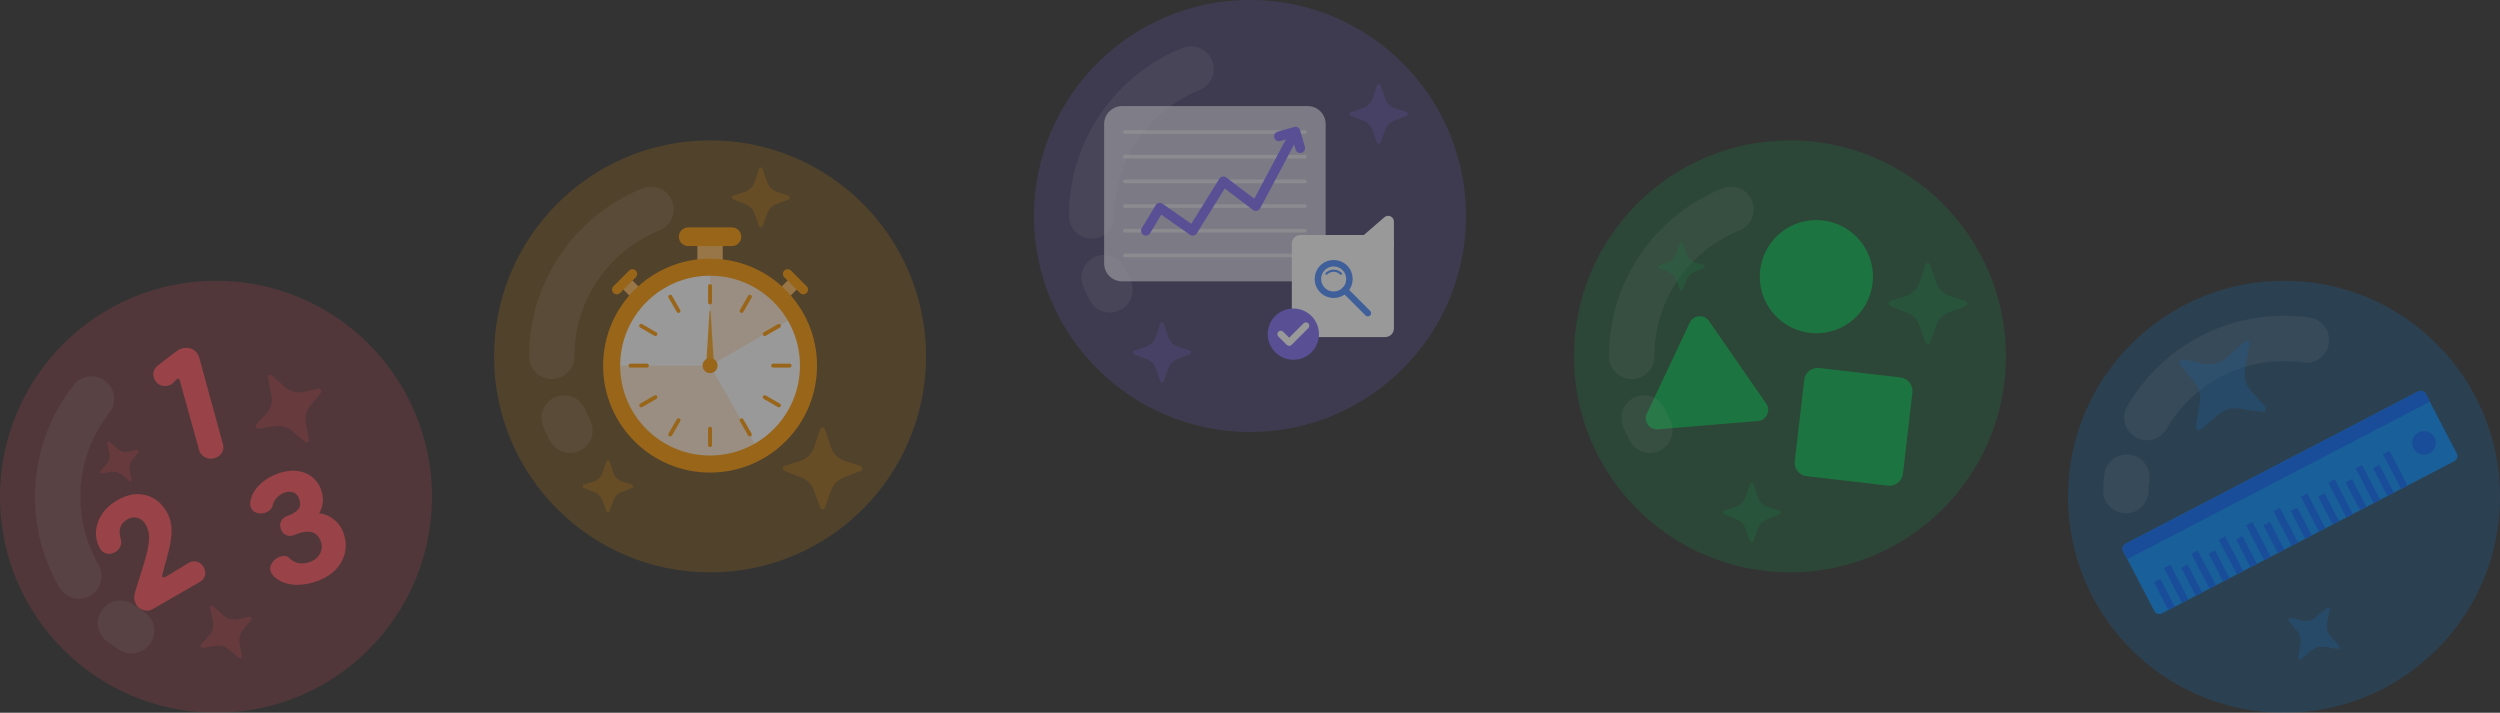 <svg width="926" height="264" viewBox="0 0 926 264" fill="none" xmlns="http://www.w3.org/2000/svg">
<rect x="0" y="0" width="926" height="264" fill="#333333" stroke="none"/>
<g opacity="0.5">
<path opacity="0.3" d="M463 160C507.183 160 543 124.183 543 80C543 35.817 507.183 0 463 0C418.817 0 383 35.817 383 80C383 124.183 418.817 160 463 160Z" fill="#7F6CF8"/>
<path opacity="0.1" d="M404.362 80C404.362 55.333 419.592 34.224 441.162 25.562" stroke="white" stroke-width="16.8" stroke-linecap="round" stroke-linejoin="round"/>
<path opacity="0.1" d="M411.117 107.348C410.34 105.876 409.623 104.367 408.971 102.825" stroke="white" stroke-width="16.8" stroke-linecap="round" stroke-linejoin="round"/>
<path opacity="0.72" d="M484.354 39.289H415.633C411.953 39.289 408.969 42.272 408.969 45.952V97.553C408.969 101.234 411.953 104.217 415.633 104.217H484.354C488.034 104.217 491.018 101.234 491.018 97.553V45.952C491.018 42.272 488.034 39.289 484.354 39.289Z" fill="#F5F3FF"/>
<g opacity="0.5">
<path d="M416.662 48.899H483.326" stroke="white" stroke-width="1.353" stroke-miterlimit="10" stroke-linecap="round"/>
</g>
<g opacity="0.5">
<path d="M416.662 58.041H483.326" stroke="white" stroke-width="1.353" stroke-miterlimit="10" stroke-linecap="round"/>
</g>
<g opacity="0.5">
<path d="M416.662 67.183H483.326" stroke="white" stroke-width="1.353" stroke-miterlimit="10" stroke-linecap="round"/>
</g>
<g opacity="0.5">
<path d="M416.662 76.323H483.326" stroke="white" stroke-width="1.353" stroke-miterlimit="10" stroke-linecap="round"/>
</g>
<g opacity="0.5">
<path d="M416.662 85.465H483.326" stroke="white" stroke-width="1.353" stroke-miterlimit="10" stroke-linecap="round"/>
</g>
<g opacity="0.5">
<path d="M416.662 94.606H483.326" stroke="white" stroke-width="1.353" stroke-miterlimit="10" stroke-linecap="round"/>
</g>
<path d="M424.442 85.465L429.582 76.945L441.785 85.465L453.148 67.182L465.172 76.324L478.734 50.844" stroke="#7F6CF8" stroke-width="3.609" stroke-linecap="round" stroke-linejoin="round"/>
<path d="M473.711 50.513L479.831 48.75L481.594 54.87" stroke="#7F6CF8" stroke-width="3.609" stroke-linecap="round" stroke-linejoin="round"/>
<path d="M481.71 124.85H513.094C514.868 124.85 516.306 123.411 516.306 121.637V90.254C516.306 88.48 514.868 87.041 513.094 87.041H481.71C479.936 87.041 478.498 88.48 478.498 90.254V121.637C478.498 123.411 479.936 124.85 481.71 124.85Z" fill="white"/>
<path d="M489.869 107.466C492.148 109.745 495.843 109.745 498.122 107.466C500.401 105.187 500.401 101.492 498.122 99.213C495.843 96.934 492.148 96.934 489.869 99.213C487.59 101.492 487.59 105.187 489.869 107.466Z" stroke="#4A8BFF" stroke-width="2.4" stroke-miterlimit="10"/>
<path d="M496.692 101.383C495.202 99.894 492.786 99.894 491.297 101.383" stroke="#4A8BFF" stroke-width="0.8" stroke-miterlimit="10" stroke-linecap="round"/>
<path d="M506.644 115.987L498.123 107.466" stroke="#4A8BFF" stroke-width="2.4" stroke-miterlimit="10" stroke-linecap="round"/>
<path d="M516.305 82.075V91.556H499.968L512.777 80.463C514.158 79.267 516.305 80.248 516.305 82.075Z" fill="white"/>
<path d="M488.546 123.758C488.546 128.995 484.3 133.241 479.062 133.241C473.824 133.241 469.579 128.995 469.579 123.758C469.579 118.52 473.825 114.274 479.062 114.274C484.3 114.274 488.546 118.52 488.546 123.758Z" fill="#7F6CF8"/>
<path d="M477.509 128.114C477.188 128.114 476.868 127.991 476.624 127.747L473.519 124.643C473.03 124.154 473.029 123.361 473.518 122.872C474.008 122.382 474.801 122.383 475.289 122.872L477.509 125.091L482.831 119.768C483.321 119.279 484.113 119.279 484.603 119.768C485.091 120.257 485.091 121.05 484.603 121.539L478.395 127.747C478.15 127.991 477.83 128.114 477.509 128.114Z" fill="white"/>
<path opacity="0.3" d="M441.161 130.536C441.161 130.848 440.972 131.13 440.68 131.242L436.17 132.972C434.583 133.582 433.339 134.851 432.755 136.454L431.04 141.179C431.028 141.214 431.001 141.239 430.983 141.271C430.968 141.297 430.954 141.323 430.936 141.347C430.909 141.383 430.881 141.416 430.847 141.446C430.794 141.493 430.736 141.534 430.671 141.563C430.63 141.578 430.589 141.593 430.548 141.598C430.508 141.609 430.467 141.614 430.426 141.614L430.293 141.598C430.252 141.593 430.211 141.578 430.17 141.563C430.102 141.533 430.043 141.491 429.989 141.443C429.956 141.414 429.93 141.382 429.903 141.347C429.887 141.327 429.875 141.305 429.862 141.283C429.841 141.247 429.811 141.219 429.796 141.179L428.081 136.454C427.503 134.851 426.258 133.582 424.672 132.972L420.161 131.242C419.87 131.13 419.675 130.848 419.675 130.536C419.675 130.208 419.89 129.916 420.202 129.819L424.329 128.519C426.115 127.956 427.523 126.573 428.127 124.802L429.806 119.841C429.827 119.785 429.852 119.734 429.883 119.688C429.904 119.657 429.924 119.626 429.955 119.601C430.016 119.534 430.093 119.483 430.185 119.447C430.211 119.437 430.241 119.427 430.272 119.422C430.318 119.406 430.369 119.401 430.421 119.401C430.472 119.401 430.523 119.406 430.569 119.422C430.6 119.427 430.63 119.437 430.656 119.447C430.738 119.478 430.81 119.529 430.871 119.585C430.897 119.611 430.917 119.637 430.938 119.662C430.979 119.718 431.014 119.775 431.035 119.841L432.714 124.802C433.313 126.573 434.726 127.956 436.507 128.519L440.634 129.819C440.951 129.916 441.161 130.208 441.161 130.536Z" fill="#7F6CF8"/>
<path opacity="0.3" d="M521.456 42.207C521.456 42.52 521.266 42.801 520.974 42.914L516.464 44.644C514.877 45.253 513.633 46.523 513.05 48.125L511.335 52.85C511.323 52.886 511.296 52.911 511.278 52.943C511.263 52.969 511.249 52.995 511.231 53.019C511.203 53.055 511.176 53.088 511.142 53.117C511.089 53.164 511.031 53.206 510.966 53.234C510.925 53.25 510.884 53.265 510.843 53.27C510.802 53.28 510.761 53.285 510.72 53.285L510.587 53.27C510.546 53.265 510.505 53.25 510.464 53.234C510.397 53.205 510.338 53.163 510.284 53.114C510.251 53.086 510.225 53.054 510.197 53.019C510.182 52.998 510.17 52.977 510.157 52.954C510.135 52.919 510.105 52.89 510.091 52.85L508.376 48.125C507.797 46.523 506.553 45.253 504.966 44.644L500.456 42.914C500.164 42.801 499.97 42.52 499.97 42.207C499.97 41.88 500.185 41.588 500.497 41.491L504.623 40.19C506.41 39.627 507.818 38.245 508.422 36.474L510.101 31.513C510.121 31.457 510.147 31.405 510.178 31.36C510.198 31.329 510.219 31.298 510.249 31.272C510.311 31.206 510.388 31.155 510.48 31.119C510.505 31.109 510.536 31.098 510.567 31.093C510.613 31.078 510.664 31.073 510.715 31.073C510.766 31.073 510.818 31.078 510.864 31.093C510.894 31.098 510.925 31.109 510.951 31.119C511.033 31.15 511.104 31.201 511.166 31.257C511.191 31.283 511.212 31.308 511.232 31.334C511.273 31.39 511.309 31.446 511.33 31.513L513.009 36.474C513.608 38.245 515.021 39.627 516.802 40.19L520.928 41.491C521.246 41.588 521.456 41.88 521.456 42.207Z" fill="#7F6CF8"/>
<path opacity="0.3" d="M263 212C307.183 212 343 176.183 343 132C343 87.817 307.183 52 263 52C218.817 52 183 87.817 183 132C183 176.183 218.817 212 263 212Z" fill="#FF9700"/>
<path opacity="0.1" d="M204.361 132C204.361 107.333 219.592 86.224 241.161 77.562" stroke="white" stroke-width="16.8" stroke-linecap="round" stroke-linejoin="round"/>
<path opacity="0.1" d="M211.115 159.348C210.338 157.876 209.621 156.367 208.969 154.825" stroke="white" stroke-width="16.8" stroke-linecap="round" stroke-linejoin="round"/>
<path d="M267.701 90.128H258.311V98.23H267.701V90.128Z" fill="#FFB95C"/>
<path d="M271.108 91.141H254.905C252.998 91.141 251.452 89.595 251.452 87.688C251.452 85.782 252.998 84.236 254.905 84.236H271.108C273.015 84.236 274.561 85.782 274.561 87.688C274.561 89.595 273.015 91.141 271.108 91.141Z" fill="#FF9700"/>
<path d="M295.451 106.919L292.087 103.555L289.185 106.457L292.549 109.821L295.451 106.919Z" fill="#FFB95C"/>
<path d="M296.309 108.502L290.505 102.698C289.822 102.015 289.822 100.907 290.505 100.224C291.188 99.541 292.295 99.541 292.978 100.224L298.782 106.028C299.465 106.711 299.465 107.819 298.782 108.502C298.099 109.185 296.992 109.185 296.309 108.502Z" fill="#FF9700"/>
<path d="M233.46 109.821L236.823 106.457L233.921 103.555L230.558 106.919L233.46 109.821Z" fill="#FFB95C"/>
<path d="M229.701 108.502L235.505 102.698C236.188 102.015 236.188 100.907 235.505 100.224C234.822 99.541 233.714 99.541 233.032 100.224L227.227 106.029C226.544 106.712 226.544 107.819 227.227 108.502C227.91 109.185 229.018 109.185 229.701 108.502Z" fill="#FF9700"/>
<path d="M263.008 171.883C283.143 171.883 299.466 155.56 299.466 135.425C299.466 115.289 283.143 98.967 263.008 98.967C242.873 98.967 226.55 115.289 226.55 135.425C226.55 155.56 242.873 171.883 263.008 171.883Z" fill="white"/>
<path d="M263.008 98.966V135.425L295.39 116.737C295.39 116.737 280.342 97.492 263.008 98.966Z" fill="#FFEACF"/>
<path d="M281.825 168.355L263.008 135.424H226.55C226.55 135.424 224.253 182.014 281.825 168.355Z" fill="#FFEACF"/>
<path d="M263.008 171.882C283.143 171.882 299.466 155.56 299.466 135.424C299.466 115.289 283.143 98.966 263.008 98.966C242.873 98.966 226.55 115.289 226.55 135.424C226.55 155.56 242.873 171.882 263.008 171.882Z" stroke="#FF9700" stroke-width="6.317" stroke-miterlimit="10"/>
<path d="M263.006 105.963V112.04" stroke="#FF9700" stroke-width="1.458" stroke-miterlimit="10" stroke-linecap="round"/>
<path d="M248.275 109.91L251.313 115.173" stroke="#FF9700" stroke-width="1.458" stroke-miterlimit="10" stroke-linecap="round"/>
<path d="M237.493 120.694L242.755 123.732" stroke="#FF9700" stroke-width="1.458" stroke-miterlimit="10" stroke-linecap="round"/>
<path d="M233.545 135.424H239.621" stroke="#FF9700" stroke-width="1.458" stroke-miterlimit="10" stroke-linecap="round"/>
<path d="M237.493 150.155L242.755 147.117" stroke="#FF9700" stroke-width="1.458" stroke-miterlimit="10" stroke-linecap="round"/>
<path d="M248.275 160.938L251.313 155.676" stroke="#FF9700" stroke-width="1.458" stroke-miterlimit="10" stroke-linecap="round"/>
<path d="M263.006 164.885V158.809" stroke="#FF9700" stroke-width="1.458" stroke-miterlimit="10" stroke-linecap="round"/>
<path d="M277.737 160.938L274.698 155.676" stroke="#FF9700" stroke-width="1.458" stroke-miterlimit="10" stroke-linecap="round"/>
<path d="M288.52 150.155L283.258 147.117" stroke="#FF9700" stroke-width="1.458" stroke-miterlimit="10" stroke-linecap="round"/>
<path d="M292.466 135.424H286.39" stroke="#FF9700" stroke-width="1.458" stroke-miterlimit="10" stroke-linecap="round"/>
<path d="M288.52 120.694L283.258 123.732" stroke="#FF9700" stroke-width="1.458" stroke-miterlimit="10" stroke-linecap="round"/>
<path d="M277.737 109.91L274.698 115.173" stroke="#FF9700" stroke-width="1.458" stroke-miterlimit="10" stroke-linecap="round"/>
<path d="M261.549 135.424L262.802 115.287C262.809 115.174 262.906 115.089 263.019 115.096C263.123 115.102 263.204 115.185 263.211 115.287L264.464 135.424C264.514 136.229 263.902 136.923 263.097 136.973C262.292 137.023 261.599 136.411 261.549 135.606C261.545 135.547 261.546 135.481 261.549 135.424Z" fill="#FFA617"/>
<path d="M265.787 135.424C265.787 136.96 264.542 138.205 263.006 138.205C261.471 138.205 260.226 136.96 260.226 135.424C260.226 133.889 261.471 132.644 263.006 132.644C264.542 132.644 265.787 133.889 265.787 135.424Z" fill="#FF9700"/>
<path opacity="0.3" d="M234.536 180.138C234.536 180.41 234.371 180.655 234.117 180.753L230.189 182.26C228.806 182.791 227.723 183.897 227.215 185.292L225.721 189.408C225.71 189.439 225.687 189.461 225.671 189.488C225.659 189.511 225.646 189.534 225.631 189.554C225.607 189.586 225.583 189.615 225.553 189.64C225.507 189.681 225.456 189.717 225.4 189.742C225.364 189.756 225.328 189.769 225.293 189.774C225.257 189.782 225.221 189.787 225.186 189.787L225.07 189.774C225.034 189.769 224.998 189.756 224.963 189.742C224.904 189.717 224.852 189.68 224.806 189.638C224.777 189.613 224.754 189.585 224.73 189.555C224.717 189.537 224.706 189.518 224.695 189.499C224.676 189.468 224.65 189.443 224.637 189.408L223.144 185.292C222.64 183.897 221.556 182.791 220.174 182.26L216.246 180.753C215.992 180.655 215.822 180.41 215.822 180.138C215.822 179.853 216.01 179.598 216.282 179.514L219.875 178.381C221.431 177.891 222.658 176.687 223.184 175.144L224.646 170.823C224.664 170.774 224.686 170.73 224.713 170.69C224.731 170.663 224.749 170.636 224.775 170.614C224.829 170.556 224.896 170.511 224.976 170.48C224.998 170.471 225.025 170.462 225.052 170.458C225.092 170.444 225.137 170.44 225.181 170.44C225.226 170.44 225.27 170.444 225.31 170.458C225.337 170.462 225.364 170.471 225.386 170.48C225.458 170.507 225.52 170.551 225.574 170.6C225.596 170.623 225.614 170.645 225.632 170.667C225.667 170.716 225.698 170.765 225.716 170.823L227.179 175.144C227.7 176.687 228.931 177.891 230.483 178.381L234.077 179.514C234.353 179.598 234.536 179.853 234.536 180.138Z" fill="#FF9700"/>
<path opacity="0.3" d="M319.336 173.513C319.336 173.94 319.077 174.324 318.679 174.478L312.519 176.841C310.352 177.673 308.653 179.407 307.856 181.595L305.514 188.048C305.498 188.096 305.461 188.13 305.437 188.174C305.417 188.21 305.398 188.245 305.373 188.278C305.335 188.327 305.298 188.372 305.251 188.412C305.179 188.477 305.1 188.533 305.011 188.572C304.955 188.593 304.899 188.614 304.843 188.621C304.787 188.635 304.731 188.642 304.675 188.642L304.494 188.621C304.438 188.614 304.382 188.593 304.326 188.572C304.234 188.532 304.153 188.474 304.08 188.408C304.035 188.369 303.998 188.326 303.961 188.278C303.941 188.25 303.923 188.22 303.906 188.19C303.877 188.141 303.836 188.102 303.816 188.048L301.474 181.595C300.684 179.407 298.985 177.673 296.817 176.841L290.658 174.478C290.26 174.324 289.994 173.94 289.994 173.513C289.994 173.066 290.288 172.667 290.714 172.534L296.349 170.759C298.789 169.99 300.712 168.102 301.536 165.683L303.83 158.909C303.858 158.832 303.893 158.762 303.934 158.699C303.962 158.657 303.99 158.615 304.032 158.58C304.116 158.489 304.221 158.419 304.347 158.37C304.382 158.356 304.424 158.342 304.466 158.335C304.529 158.314 304.599 158.307 304.668 158.307C304.738 158.307 304.808 158.314 304.871 158.335C304.913 158.342 304.955 158.356 304.99 158.37C305.102 158.412 305.2 158.482 305.284 158.559C305.319 158.594 305.347 158.629 305.375 158.664C305.43 158.741 305.479 158.818 305.507 158.909L307.8 165.683C308.618 168.102 310.548 169.989 312.981 170.758L318.616 172.534C319.049 172.667 319.336 173.066 319.336 173.513Z" fill="#FF9700"/>
<path opacity="0.3" d="M292.566 73.158C292.566 73.47 292.377 73.752 292.085 73.865L287.575 75.595C285.988 76.204 284.744 77.474 284.16 79.076L282.445 83.801C282.433 83.836 282.406 83.862 282.388 83.893C282.374 83.92 282.36 83.945 282.342 83.969C282.314 84.006 282.286 84.038 282.252 84.068C282.199 84.115 282.141 84.156 282.076 84.185C282.035 84.2 281.994 84.216 281.954 84.221C281.913 84.231 281.872 84.236 281.831 84.236L281.698 84.221C281.657 84.216 281.616 84.2 281.575 84.185C281.507 84.156 281.448 84.113 281.394 84.065C281.361 84.037 281.335 84.005 281.308 83.969C281.292 83.949 281.28 83.927 281.267 83.905C281.246 83.87 281.216 83.841 281.201 83.801L279.486 79.076C278.908 77.474 277.664 76.204 276.077 75.595L271.566 73.865C271.275 73.752 271.08 73.47 271.08 73.158C271.08 72.83 271.295 72.539 271.607 72.441L275.734 71.141C277.52 70.578 278.928 69.196 279.532 67.424L281.211 62.464C281.232 62.407 281.257 62.356 281.288 62.31C281.309 62.279 281.329 62.249 281.36 62.223C281.421 62.157 281.498 62.105 281.59 62.069C281.616 62.059 281.646 62.049 281.677 62.044C281.723 62.029 281.774 62.023 281.826 62.023C281.877 62.023 281.928 62.029 281.974 62.044C282.005 62.049 282.035 62.059 282.061 62.069C282.143 62.1 282.215 62.151 282.276 62.208C282.302 62.233 282.322 62.259 282.343 62.285C282.384 62.341 282.419 62.397 282.44 62.464L284.119 67.424C284.718 69.196 286.131 70.578 287.912 71.141L292.039 72.441C292.356 72.539 292.566 72.83 292.566 73.158Z" fill="#FF9700"/>
<path opacity="0.3" d="M663 212C707.183 212 743 176.183 743 132C743 87.817 707.183 52 663 52C618.817 52 583 87.817 583 132C583 176.183 618.817 212 663 212Z" fill="#05B64D"/>
<path d="M672.781 123.443C684.359 123.443 693.745 114.057 693.745 102.479C693.745 90.9 684.359 81.514 672.781 81.514C661.202 81.514 651.816 90.9 651.816 102.479C651.816 114.057 661.202 123.443 672.781 123.443Z" fill="#05B64D"/>
<path d="M625.912 119.49L610.005 153.148C608.65 156.013 610.906 159.27 614.065 159.01L651.166 155.958C654.325 155.698 656.018 152.116 654.214 149.51L633.019 118.906C631.215 116.3 627.266 116.625 625.912 119.49Z" fill="#05B64D"/>
<path d="M703.953 139.81L673.849 136.306C671.097 135.986 668.606 137.957 668.286 140.71L664.783 170.813C664.462 173.565 666.434 176.056 669.186 176.377L699.29 179.88C702.042 180.2 704.533 178.229 704.853 175.477L708.356 145.373C708.677 142.621 706.705 140.13 703.953 139.81Z" fill="#05B64D"/>
<path opacity="0.1" d="M604.361 132C604.361 107.333 619.592 86.224 641.161 77.562" stroke="white" stroke-width="16.8" stroke-linecap="round" stroke-linejoin="round"/>
<path opacity="0.1" d="M611.117 159.348C610.34 157.876 609.623 156.368 608.971 154.825" stroke="white" stroke-width="16.8" stroke-linecap="round" stroke-linejoin="round"/>
<path opacity="0.3" d="M728.7 112.426C728.7 112.851 728.442 113.235 728.045 113.388L721.901 115.745C719.74 116.575 718.045 118.304 717.25 120.487L714.915 126.923C714.898 126.971 714.861 127.005 714.837 127.048C714.817 127.084 714.798 127.119 714.774 127.152C714.736 127.201 714.699 127.246 714.652 127.286C714.58 127.35 714.501 127.406 714.413 127.445C714.357 127.466 714.301 127.487 714.245 127.494C714.189 127.508 714.134 127.515 714.078 127.515L713.897 127.494C713.841 127.487 713.785 127.466 713.729 127.445C713.637 127.406 713.557 127.348 713.484 127.282C713.439 127.243 713.403 127.2 713.366 127.152C713.345 127.124 713.328 127.095 713.31 127.064C713.281 127.016 713.24 126.977 713.22 126.923L710.884 120.487C710.096 118.304 708.402 116.575 706.24 115.745L700.097 113.388C699.7 113.235 699.435 112.851 699.435 112.426C699.435 111.98 699.728 111.582 700.153 111.45L705.773 109.679C708.207 108.912 710.124 107.029 710.947 104.616L713.234 97.86C713.262 97.783 713.297 97.713 713.339 97.65C713.367 97.609 713.395 97.567 713.436 97.532C713.52 97.441 713.625 97.371 713.75 97.323C713.785 97.309 713.827 97.295 713.869 97.288C713.932 97.267 714.001 97.26 714.071 97.26C714.141 97.26 714.21 97.267 714.273 97.288C714.315 97.295 714.357 97.309 714.392 97.323C714.503 97.365 714.601 97.434 714.685 97.511C714.719 97.546 714.747 97.581 714.775 97.616C714.831 97.692 714.88 97.769 714.908 97.86L717.195 104.616C718.011 107.029 719.935 108.912 722.362 109.679L727.982 111.45C728.414 111.582 728.7 111.98 728.7 112.426Z" fill="#05B64D"/>
<path opacity="0.3" d="M659.574 189.841C659.574 190.154 659.384 190.435 659.093 190.548L654.582 192.278C652.995 192.887 651.751 194.157 651.168 195.759L649.453 200.484C649.441 200.52 649.414 200.545 649.396 200.577C649.381 200.603 649.367 200.629 649.349 200.653C649.322 200.689 649.294 200.722 649.26 200.751C649.207 200.798 649.149 200.84 649.084 200.868C649.043 200.884 649.002 200.899 648.961 200.904C648.92 200.914 648.879 200.92 648.839 200.92L648.705 200.904C648.664 200.899 648.623 200.884 648.583 200.868C648.515 200.839 648.456 200.797 648.402 200.748C648.369 200.72 648.343 200.688 648.316 200.653C648.3 200.632 648.288 200.611 648.275 200.588C648.253 200.553 648.224 200.524 648.209 200.484L646.494 195.759C645.915 194.157 644.671 192.887 643.084 192.278L638.574 190.548C638.282 190.435 638.088 190.154 638.088 189.841C638.088 189.514 638.303 189.222 638.615 189.125L642.741 187.824C644.528 187.261 645.936 185.879 646.54 184.108L648.219 179.147C648.24 179.091 648.265 179.04 648.296 178.994C648.316 178.963 648.337 178.932 648.368 178.906C648.429 178.84 648.506 178.789 648.598 178.753C648.623 178.743 648.654 178.732 648.685 178.727C648.731 178.712 648.782 178.707 648.833 178.707C648.885 178.707 648.936 178.712 648.982 178.727C649.013 178.732 649.043 178.743 649.069 178.753C649.151 178.784 649.222 178.835 649.284 178.891C649.309 178.917 649.33 178.942 649.35 178.968C649.391 179.024 649.427 179.08 649.448 179.147L651.127 184.108C651.726 185.879 653.139 187.261 654.92 187.824L659.046 189.125C659.364 189.222 659.574 189.514 659.574 189.841Z" fill="#05B64D"/>
<path opacity="0.3" d="M631.478 98.828C631.478 99.081 631.324 99.309 631.087 99.401L627.428 100.805C626.14 101.299 625.131 102.329 624.657 103.629L623.266 107.463C623.256 107.492 623.234 107.512 623.219 107.538C623.208 107.56 623.196 107.58 623.182 107.6C623.159 107.629 623.137 107.656 623.109 107.68C623.066 107.718 623.019 107.752 622.967 107.775C622.933 107.787 622.9 107.8 622.867 107.804C622.834 107.812 622.8 107.816 622.767 107.816L622.659 107.804C622.626 107.8 622.593 107.787 622.559 107.775C622.505 107.751 622.457 107.717 622.413 107.678C622.386 107.654 622.365 107.629 622.343 107.6C622.33 107.583 622.32 107.566 622.31 107.548C622.292 107.519 622.268 107.496 622.256 107.463L620.865 103.629C620.395 102.329 619.386 101.299 618.098 100.805L614.439 99.401C614.202 99.309 614.044 99.081 614.044 98.828C614.044 98.562 614.219 98.325 614.472 98.246L617.82 97.191C619.27 96.734 620.412 95.613 620.902 94.175L622.265 90.15C622.281 90.105 622.302 90.063 622.327 90.026C622.344 90.001 622.36 89.976 622.385 89.955C622.435 89.901 622.497 89.86 622.572 89.831C622.593 89.822 622.618 89.814 622.643 89.81C622.68 89.797 622.722 89.793 622.763 89.793C622.805 89.793 622.846 89.797 622.884 89.81C622.909 89.814 622.933 89.822 622.954 89.831C623.021 89.856 623.079 89.897 623.129 89.943C623.149 89.963 623.166 89.984 623.183 90.005C623.216 90.051 623.245 90.096 623.262 90.15L624.624 94.175C625.11 95.613 626.256 96.734 627.702 97.191L631.05 98.246C631.307 98.325 631.478 98.562 631.478 98.828Z" fill="#05B64D"/>
<path opacity="0.3" d="M80 264C124.183 264 160 228.183 160 184C160 139.817 124.183 104 80 104C35.817 104 0 139.817 0 184C0 228.183 35.817 264 80 264Z" fill="#FF525D"/>
<path d="M117.471 215.235C114.302 216.363 111.336 216.8 108.578 216.543C105.823 216.294 103.514 215.332 101.662 213.661C100.998 213.043 100.56 212.454 100.348 211.893C99.895 210.694 100.037 209.56 100.786 208.487C101.531 207.415 102.437 206.677 103.509 206.272C104.2 206.01 104.877 205.895 105.537 205.935C106.202 205.974 106.774 206.257 107.266 206.792C109.329 208.822 111.927 209.236 115.077 208.044C116.713 207.426 117.886 206.394 118.596 204.94C119.3 203.479 119.359 201.964 118.766 200.397C117.386 196.748 114.183 195.974 109.154 198.095C108.044 198.585 107.021 198.63 106.079 198.231C105.134 197.833 104.46 197.096 104.056 196.028C103.653 194.96 103.66 193.982 104.083 193.102C104.508 192.23 105.22 191.592 106.23 191.21C108.493 190.355 109.967 189.446 110.643 188.47C111.315 187.496 111.354 186.217 110.758 184.642C110.285 183.39 109.522 182.616 108.481 182.324C107.436 182.034 106.378 182.092 105.306 182.497C104.3 182.878 103.409 183.47 102.629 184.265C101.857 185.066 101.338 185.982 101.081 187.01C100.878 187.807 100.534 188.42 100.05 188.858C99.57 189.294 99.011 189.628 98.385 189.865C97.313 190.271 96.228 190.303 95.129 189.964C94.03 189.624 93.276 188.917 92.872 187.849C92.706 187.411 92.634 186.929 92.656 186.42C92.902 184.027 93.939 181.87 95.771 179.956C97.599 178.044 99.865 176.573 102.573 175.549C106.284 174.145 109.64 173.974 112.629 175.039C115.621 176.103 117.71 178.202 118.901 181.352C120.02 184.31 119.797 187.239 118.23 190.132C120.175 190.328 121.967 191.073 123.604 192.359C125.241 193.646 126.403 195.2 127.095 197.028C128.547 200.869 128.381 204.471 126.599 207.84C124.817 211.219 121.773 213.679 117.471 215.235Z" fill="#FF525D"/>
<path d="M79.299 169.753C78.135 170.075 76.998 169.939 75.884 169.335C74.777 168.738 74.072 167.885 73.765 166.777L66.626 141.004C66.377 140.102 65.921 139.981 65.27 140.647L63.787 142.106C63.567 142.312 63.328 142.463 63.079 142.566C62.827 142.67 62.57 142.758 62.312 142.829C61.082 143.17 59.965 143.045 58.959 142.446C57.96 141.853 57.285 140.941 56.943 139.706C56.476 138.02 57.046 136.541 58.642 135.255L65.299 130.164C66.048 129.607 66.752 129.242 67.401 129.062C68.893 128.649 70.233 128.763 71.427 129.413C72.618 130.063 73.419 131.128 73.834 132.624L82.571 164.551C82.895 165.722 82.755 166.784 82.152 167.761C81.546 168.73 80.597 169.393 79.299 169.753Z" fill="#FF525D"/>
<path d="M56.727 225.52C55.617 226.161 54.454 226.33 53.232 226.03C52.007 225.723 51.074 225.019 50.434 223.909C49.661 222.572 49.538 221.012 50.064 219.229L53.284 208.862C54.468 204.992 55.113 202.002 55.211 199.888C55.312 197.771 54.907 195.928 53.995 194.349C53.223 193.012 52.212 192.163 50.95 191.801C49.691 191.437 48.394 191.645 47.053 192.419C45.773 193.159 44.941 194.141 44.562 195.366C44.184 196.599 44.219 197.935 44.667 199.383C44.998 200.359 44.989 201.322 44.638 202.265C44.289 203.205 43.613 203.956 42.624 204.527C41.575 205.133 40.499 205.289 39.4 204.995C38.296 204.702 37.488 204.041 36.969 203.012C35.304 199.857 35.088 196.624 36.325 193.312C37.553 189.994 39.95 187.311 43.503 185.26C47.116 183.174 50.582 182.548 53.904 183.39C57.226 184.232 59.829 186.286 61.71 189.543C62.889 191.585 63.498 193.822 63.54 196.245C63.579 198.669 63.167 201.487 62.308 204.705L60.239 212.425C59.842 213.897 60.316 214.249 61.66 213.473L69.51 208.704C70.644 207.973 71.752 207.741 72.835 208.007C73.922 208.271 74.784 208.959 75.424 210.069C76.028 211.114 76.197 212.146 75.926 213.156C75.656 214.165 74.994 214.974 73.945 215.58L56.727 225.52Z" fill="#FF525D"/>
<path opacity="0.1" d="M29.218 213.32C16.884 191.958 19.519 166.061 33.868 147.776" stroke="white" stroke-width="16.8" stroke-linecap="round" stroke-linejoin="round"/>
<path opacity="0.1" d="M48.741 233.626C47.332 232.741 45.957 231.792 44.621 230.783" stroke="white" stroke-width="16.8" stroke-linecap="round" stroke-linejoin="round"/>
<path opacity="0.3" d="M118.865 144.462C119.067 144.812 119.037 145.249 118.783 145.564L114.855 150.413C113.473 152.12 112.901 154.344 113.283 156.513L114.417 162.908C114.426 162.955 114.412 163.001 114.413 163.048C114.413 163.087 114.414 163.124 114.41 163.163C114.402 163.221 114.393 163.276 114.373 163.331C114.345 163.418 114.306 163.501 114.252 163.575C114.216 163.619 114.18 163.662 114.138 163.695C114.099 163.733 114.056 163.765 114.01 163.791L113.852 163.86C113.802 163.881 113.747 163.89 113.691 163.899C113.597 163.91 113.503 163.901 113.412 163.882C113.356 163.871 113.306 163.852 113.253 163.831C113.223 163.818 113.195 163.802 113.166 163.785C113.119 163.759 113.067 163.746 113.025 163.711L108.054 159.532C106.372 158.113 104.16 157.497 101.991 157.84L95.827 158.817C95.428 158.88 95.028 158.691 94.827 158.341C94.615 157.975 94.667 157.509 94.954 157.199L98.73 153.079C100.365 151.295 101.048 148.839 100.579 146.467L99.254 139.832C99.24 139.756 99.236 139.682 99.24 139.611C99.243 139.563 99.246 139.515 99.264 139.467C99.29 139.353 99.343 139.246 99.423 139.146C99.445 139.118 99.472 139.087 99.504 139.062C99.545 139.015 99.599 138.976 99.656 138.943C99.714 138.91 99.774 138.882 99.836 138.87C99.874 138.856 99.914 138.847 99.95 138.842C100.061 138.824 100.174 138.835 100.28 138.858C100.325 138.87 100.364 138.885 100.404 138.901C100.486 138.937 100.562 138.977 100.628 139.038L105.711 143.504C107.525 145.099 109.999 145.732 112.356 145.212L117.812 144.001C118.23 143.905 118.653 144.096 118.865 144.462Z" fill="#FF525D"/>
<path opacity="0.3" d="M93.049 228.794C93.205 229.065 93.182 229.403 92.986 229.647L89.945 233.4C88.875 234.722 88.433 236.443 88.728 238.122L89.606 243.072C89.613 243.109 89.602 243.144 89.603 243.18C89.603 243.21 89.604 243.24 89.6 243.27C89.594 243.315 89.587 243.357 89.572 243.4C89.55 243.467 89.52 243.531 89.478 243.589C89.451 243.623 89.423 243.656 89.39 243.681C89.36 243.71 89.327 243.735 89.291 243.756L89.168 243.809C89.13 243.825 89.087 243.832 89.044 243.84C88.971 243.848 88.899 243.841 88.828 243.826C88.785 243.818 88.746 243.803 88.705 243.786C88.682 243.776 88.66 243.764 88.638 243.751C88.601 243.731 88.561 243.721 88.528 243.694L84.681 240.459C83.379 239.361 81.666 238.884 79.987 239.149L75.216 239.906C74.907 239.954 74.598 239.808 74.442 239.537C74.278 239.254 74.318 238.893 74.54 238.653L77.463 235.464C78.729 234.083 79.257 232.182 78.895 230.346L77.869 225.21C77.858 225.151 77.855 225.094 77.858 225.039C77.861 225.002 77.863 224.965 77.877 224.927C77.897 224.839 77.938 224.757 78 224.679C78.017 224.658 78.038 224.634 78.062 224.614C78.094 224.577 78.136 224.547 78.18 224.522C78.225 224.496 78.272 224.475 78.319 224.465C78.349 224.454 78.38 224.448 78.407 224.444C78.494 224.43 78.581 224.438 78.663 224.456C78.698 224.466 78.728 224.477 78.759 224.489C78.822 224.518 78.882 224.548 78.933 224.596L82.867 228.052C84.271 229.287 86.186 229.777 88.011 229.374L92.234 228.437C92.558 228.363 92.885 228.511 93.049 228.794Z" fill="#FF525D"/>
<path opacity="0.3" d="M51.298 166.886C51.416 167.091 51.399 167.348 51.25 167.532L48.946 170.377C48.135 171.378 47.8 172.683 48.024 173.955L48.689 177.706C48.694 177.734 48.686 177.761 48.686 177.788C48.687 177.811 48.687 177.834 48.684 177.856C48.68 177.89 48.675 177.922 48.663 177.955C48.646 178.006 48.624 178.054 48.592 178.098C48.571 178.124 48.55 178.149 48.525 178.168C48.502 178.19 48.477 178.209 48.45 178.225L48.357 178.265C48.328 178.277 48.295 178.283 48.263 178.288C48.207 178.294 48.153 178.289 48.099 178.278C48.067 178.272 48.037 178.261 48.006 178.248C47.988 178.24 47.972 178.231 47.955 178.221C47.927 178.206 47.897 178.198 47.872 178.178L44.956 175.727C43.969 174.894 42.672 174.532 41.399 174.734L37.784 175.307C37.55 175.344 37.315 175.233 37.197 175.028C37.073 174.813 37.103 174.54 37.272 174.358L39.487 171.941C40.446 170.894 40.846 169.454 40.572 168.062L39.794 164.17C39.786 164.126 39.783 164.082 39.786 164.04C39.788 164.012 39.79 163.985 39.8 163.956C39.815 163.889 39.846 163.827 39.893 163.768C39.906 163.752 39.922 163.733 39.941 163.718C39.965 163.691 39.997 163.668 40.03 163.649C40.064 163.629 40.099 163.613 40.135 163.606C40.157 163.598 40.181 163.593 40.202 163.59C40.268 163.579 40.334 163.585 40.396 163.599C40.422 163.606 40.445 163.615 40.468 163.624C40.517 163.646 40.562 163.669 40.6 163.705L43.582 166.324C44.646 167.26 46.097 167.632 47.48 167.326L50.681 166.616C50.926 166.56 51.174 166.671 51.298 166.886Z" fill="#FF525D"/>
<path opacity="0.3" d="M846 264C890.183 264 926 228.183 926 184C926 139.817 890.183 104 846 104C801.817 104 766 139.817 766 184C766 228.183 801.817 264 846 264Z" fill="#008CFF"/>
<path opacity="0.1" d="M795.218 154.68C807.551 133.318 831.295 122.652 854.306 125.936" stroke="white" stroke-width="16.8" stroke-linecap="round" stroke-linejoin="round"/>
<path opacity="0.1" d="M787.392 181.741C787.455 180.078 787.589 178.413 787.795 176.752" stroke="white" stroke-width="16.8" stroke-linecap="round" stroke-linejoin="round"/>
<path d="M909.99 167.963L898.51 145.91C897.972 144.875 896.696 144.473 895.661 145.011L787.359 201.387C786.324 201.926 785.922 203.201 786.461 204.236L797.941 226.29C798.479 227.324 799.755 227.727 800.79 227.188L909.092 170.812C910.126 170.274 910.529 168.998 909.99 167.963Z" fill="#008CFF"/>
<path d="M900.013 148.797L898.51 145.91C897.971 144.875 896.696 144.473 895.661 145.011L787.359 201.387C786.324 201.926 785.922 203.201 786.461 204.236L787.963 207.123L900.013 148.797Z" fill="#0068FF"/>
<path d="M891.762 179.832L885.047 166.932L882.642 168.184L889.357 181.084L891.762 179.832Z" fill="#0068FF"/>
<path d="M881.621 185.112L874.906 172.211L872.501 173.463L879.216 186.363L881.621 185.112Z" fill="#0068FF"/>
<path d="M886.692 182.472L881.329 172.169L878.924 173.421L884.287 183.724L886.692 182.472Z" fill="#0068FF"/>
<path d="M871.48 190.391L864.765 177.49L862.36 178.742L869.075 191.642L871.48 190.391Z" fill="#0068FF"/>
<path d="M876.55 187.751L871.187 177.448L868.783 178.7L874.146 189.003L876.55 187.751Z" fill="#0068FF"/>
<path d="M861.338 195.67L854.623 182.769L852.218 184.021L858.934 196.922L861.338 195.67Z" fill="#0068FF"/>
<path d="M866.409 193.03L861.046 182.727L858.641 183.979L864.004 194.282L866.409 193.03Z" fill="#0068FF"/>
<path d="M851.196 200.949L844.481 188.048L842.076 189.3L848.792 202.201L851.196 200.949Z" fill="#0068FF"/>
<path d="M856.268 198.309L850.905 188.006L848.501 189.258L853.864 199.561L856.268 198.309Z" fill="#0068FF"/>
<path d="M841.055 206.228L834.34 193.328L831.935 194.579L838.65 207.48L841.055 206.228Z" fill="#0068FF"/>
<path d="M846.126 203.588L840.762 193.286L838.358 194.537L843.721 204.84L846.126 203.588Z" fill="#0068FF"/>
<path d="M830.913 211.507L824.198 198.607L821.793 199.858L828.509 212.759L830.913 211.507Z" fill="#0068FF"/>
<path d="M835.984 208.868L830.621 198.565L828.216 199.816L833.579 210.119L835.984 208.868Z" fill="#0068FF"/>
<path d="M820.771 216.786L814.055 203.886L811.651 205.138L818.366 218.038L820.771 216.786Z" fill="#0068FF"/>
<path d="M825.843 214.147L820.48 203.844L818.075 205.096L823.439 215.398L825.843 214.147Z" fill="#0068FF"/>
<path d="M810.63 222.065L803.915 209.165L801.51 210.417L808.225 223.317L810.63 222.065Z" fill="#0068FF"/>
<path d="M815.7 219.426L810.337 209.123L807.932 210.375L813.295 220.677L815.7 219.426Z" fill="#0068FF"/>
<path d="M805.559 224.705L800.196 214.402L797.791 215.654L803.154 225.957L805.559 224.705Z" fill="#0068FF"/>
<path d="M897.862 168.402C900.284 168.402 902.248 166.438 902.248 164.016C902.248 161.594 900.284 159.63 897.862 159.63C895.439 159.63 893.476 161.594 893.476 164.016C893.476 166.438 895.439 168.402 897.862 168.402Z" fill="#0068FF"/>
<path opacity="0.3" d="M839.125 151.972C838.86 152.432 838.341 152.685 837.816 152.603L829.701 151.316C826.845 150.864 823.933 151.676 821.711 153.54L815.167 159.042C815.119 159.083 815.058 159.097 815.005 159.129C814.961 159.156 814.918 159.181 814.871 159.201C814.8 159.232 814.731 159.256 814.656 159.271C814.538 159.295 814.418 159.306 814.297 159.294C814.224 159.281 814.151 159.269 814.086 159.242C814.017 159.222 813.952 159.195 813.892 159.16L813.709 159.024C813.653 158.982 813.606 158.924 813.558 158.867C813.484 158.766 813.433 158.654 813.395 158.537C813.371 158.467 813.359 158.397 813.349 158.323C813.343 158.279 813.343 158.237 813.343 158.193C813.342 158.123 813.322 158.055 813.335 157.984L814.827 149.565C815.337 146.713 814.585 143.785 812.765 141.538L807.593 135.154C807.259 134.74 807.212 134.16 807.478 133.7C807.756 133.217 808.321 132.97 808.864 133.093L816.047 134.686C819.158 135.376 822.407 134.538 824.803 132.442L831.495 126.563C831.573 126.498 831.654 126.444 831.739 126.403C831.795 126.375 831.851 126.347 831.918 126.335C832.065 126.29 832.222 126.279 832.388 126.305C832.435 126.312 832.489 126.323 832.538 126.341C832.619 126.358 832.699 126.394 832.774 126.437C832.85 126.481 832.921 126.532 832.976 126.594C833.016 126.627 833.053 126.669 833.082 126.705C833.176 126.82 833.238 126.957 833.281 127.092C833.297 127.151 833.305 127.207 833.314 127.262C833.326 127.379 833.331 127.493 833.305 127.608L831.559 136.343C830.935 139.461 831.841 142.699 833.986 145.043L838.958 150.468C839.343 150.881 839.404 151.489 839.125 151.972Z" fill="#008CFF"/>
<path opacity="0.3" d="M866.411 239.977C866.255 240.247 865.95 240.396 865.641 240.348L860.87 239.591C859.191 239.326 857.479 239.803 856.172 240.899L852.324 244.133C852.296 244.158 852.26 244.166 852.229 244.185C852.203 244.2 852.178 244.216 852.151 244.227C852.108 244.245 852.068 244.26 852.024 244.268C851.955 244.283 851.884 244.289 851.813 244.282C851.77 244.274 851.727 244.267 851.689 244.251C851.648 244.239 851.61 244.223 851.575 244.203L851.467 244.123C851.434 244.098 851.407 244.065 851.379 244.031C851.335 243.972 851.305 243.905 851.283 243.837C851.268 243.796 851.261 243.755 851.255 243.711C851.252 243.685 851.252 243.66 851.252 243.635C851.252 243.593 851.24 243.553 851.247 243.511L852.125 238.562C852.425 236.885 851.982 235.163 850.912 233.842L847.872 230.089C847.675 229.845 847.648 229.504 847.804 229.234C847.968 228.95 848.3 228.805 848.619 228.877L852.842 229.814C854.671 230.219 856.581 229.726 857.99 228.494L861.925 225.038C861.971 224.999 862.018 224.968 862.068 224.943C862.101 224.927 862.134 224.911 862.174 224.904C862.26 224.877 862.352 224.871 862.45 224.886C862.477 224.89 862.509 224.896 862.538 224.907C862.586 224.917 862.633 224.938 862.677 224.964C862.721 224.989 862.763 225.019 862.795 225.056C862.819 225.075 862.841 225.1 862.858 225.121C862.913 225.189 862.95 225.269 862.975 225.349C862.984 225.384 862.989 225.416 862.994 225.448C863.001 225.518 863.004 225.584 862.989 225.652L861.963 230.788C861.596 232.621 862.128 234.525 863.39 235.903L866.313 239.092C866.539 239.335 866.575 239.693 866.411 239.977Z" fill="#008CFF"/>
</g>
</svg>
